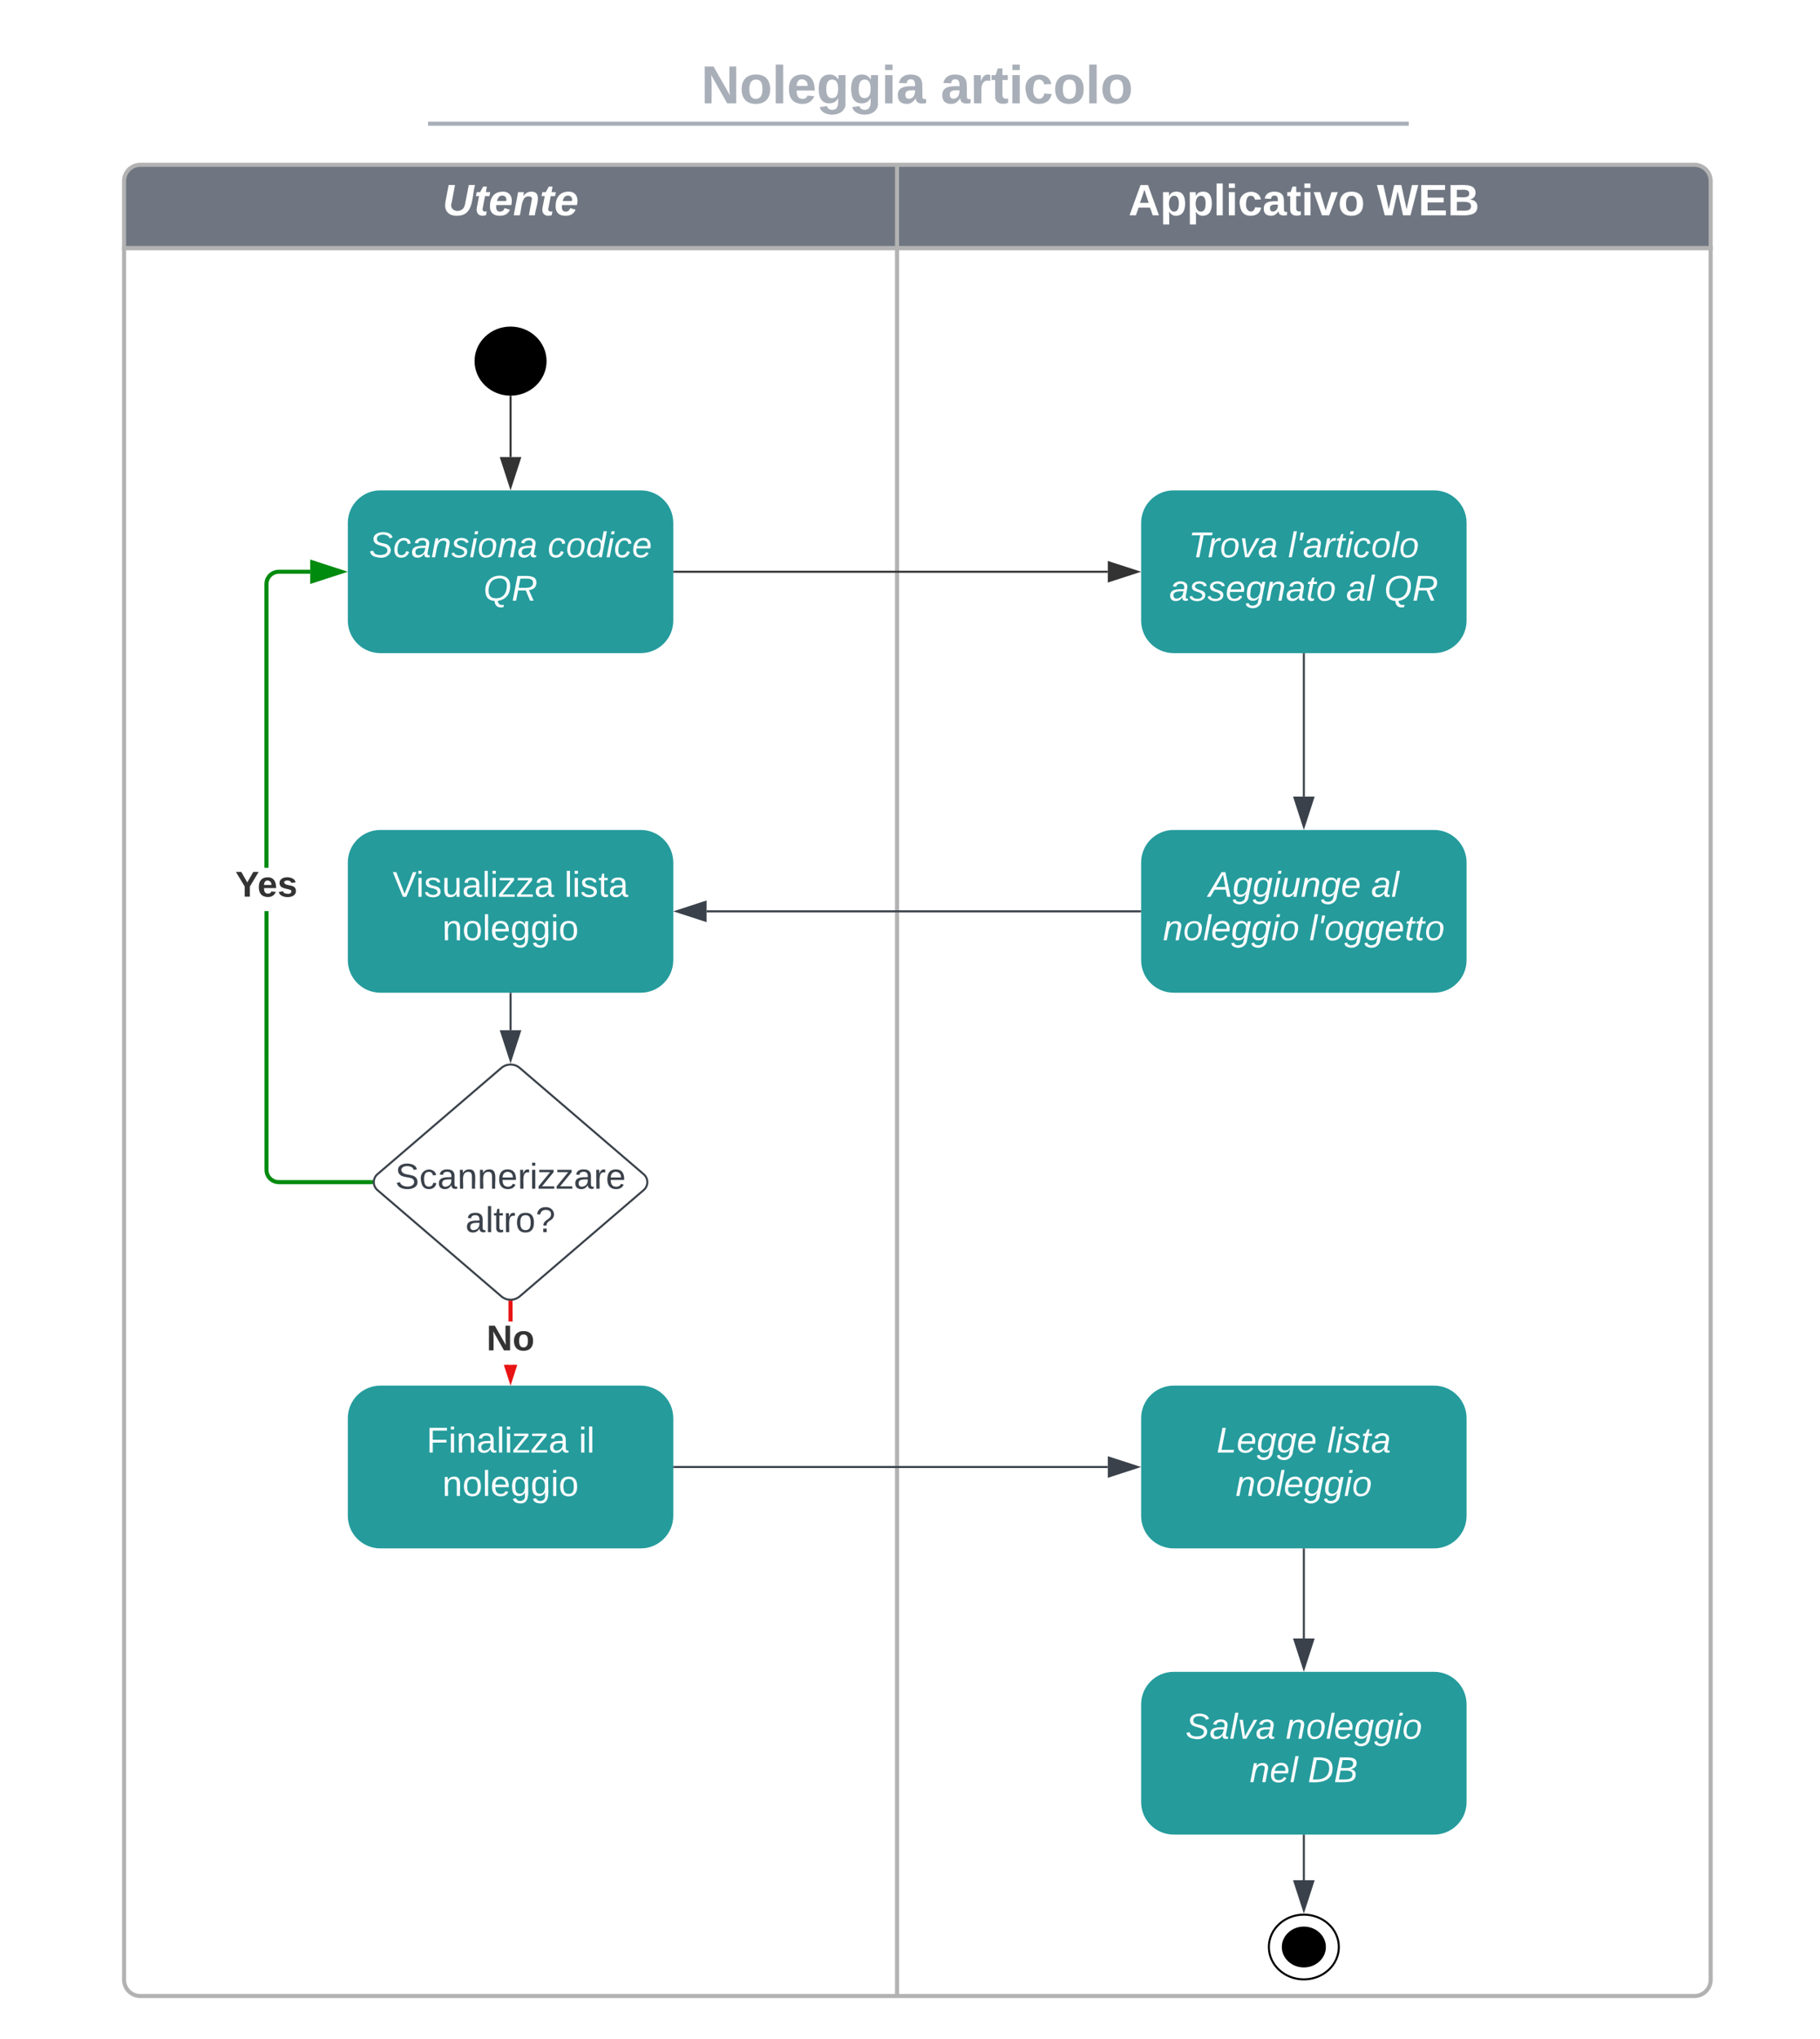<svg xmlns="http://www.w3.org/2000/svg" xmlns:xlink="http://www.w3.org/1999/xlink" xmlns:lucid="lucid" width="894.75" height="1002"><g transform="translate(1121 1101)" lucid:page-tab-id="0_0"><path d="M-1500-1500H0V0h-1500z" fill="#fff"/><path d="M-1060-979.07V-1012a8 8 0 0 1 8-8h372v40.93zM-680-1020h392a8 8 0 0 1 8 8v32.93h-400z" stroke="#b2b2b2" stroke-width="2" fill="#6f7681"/><path d="M-680-120h-372a8 8 0 0 1-8-8v-851.07h380zM-280-979.07V-128a8 8 0 0 1-8 8h-392v-859.07z" stroke="#b2b2b2" stroke-width="2" fill="none"/><use xlink:href="#a" transform="matrix(1,0,0,1,-1060,-1020) translate(156.506 24.822)"/><use xlink:href="#b" transform="matrix(1,0,0,1,-680,-1020) translate(113.774 24.822)"/><use xlink:href="#c" transform="matrix(1,0,0,1,-680,-1020) translate(235.925 24.822)"/><path d="M-852.8-923.52c0 9.1-7.7 16.48-17.2 16.48s-17.2-7.38-17.2-16.48c0-9.1 7.7-16.48 17.2-16.48s17.2 7.38 17.2 16.48z" stroke="#000"/><path d="M-789.5-820h213.12" stroke="#333" fill="none"/><path d="M-789.5-819.52h-.5v-.96h.5z" stroke="#333" stroke-width=".05" fill="#333"/><path d="M-561.62-820l-14.26 4.63v-9.26z" stroke="#333" fill="#333"/><path d="M-544-693.1c-8.84 0-16 7.15-16 16v48c0 8.82 7.16 16 16 16h128c8.84 0 16-7.18 16-16v-48c0-8.85-7.16-16-16-16z" stroke="#000" stroke-opacity="0" fill="#259b9c"/><use xlink:href="#d" transform="matrix(1,0,0,1,-552,-685.113) translate(25.136 24.889)"/><use xlink:href="#e" transform="matrix(1,0,0,1,-552,-685.113) translate(105.086 24.889)"/><use xlink:href="#f" transform="matrix(1,0,0,1,-552,-685.113) translate(2.741 46.222)"/><use xlink:href="#g" transform="matrix(1,0,0,1,-552,-685.113) translate(74.741 46.222)"/><path d="M-934-693.1c-8.84 0-16 7.15-16 16v48c0 8.82 7.16 16 16 16h128c8.84 0 16-7.18 16-16v-48c0-8.85-7.16-16-16-16z" stroke="#000" stroke-opacity="0" fill="#259b9c"/><use xlink:href="#h" transform="matrix(1,0,0,1,-942,-685.113) translate(14.025 24.889)"/><use xlink:href="#i" transform="matrix(1,0,0,1,-942,-685.113) translate(98.469 24.889)"/><use xlink:href="#j" transform="matrix(1,0,0,1,-942,-685.113) translate(38.469 46.222)"/><path d="M-870-906.04v29.66" stroke="#333" fill="none"/><path d="M-870-906.54l.48-.06v.58h-.96v-.58z" stroke="#333" stroke-width=".05" fill="#333"/><path d="M-870-861.62l-4.63-14.26h9.26z" stroke="#333" fill="#333"/><path d="M-1100-1072a8 8 0 0 1 8-8h836.75a8 8 0 0 1 8 8v25.15a8 8 0 0 1-8 8H-1092a8 8 0 0 1-8-8z" stroke="#000" stroke-opacity="0" stroke-width="2" fill="#fff" fill-opacity="0"/><use xlink:href="#k" transform="matrix(1,0,0,1,-1096,-1076) translate(319.719 25.783)"/><use xlink:href="#l" transform="matrix(1,0,0,1,-1096,-1076) translate(437.428 25.783)"/><path d="M-909.56-1040.2h480.15M-909.53-1040.2h-1.03M-429.44-1040.2h1.03" stroke="#a9afb8" stroke-width="2" fill="none"/><path d="M-480-779.5v70" stroke="#3a414a" fill="none"/><path d="M-479.52-779.5h-.96v-.5h.96z" stroke="#3a414a" stroke-width=".05" fill="#3a414a"/><path d="M-480-694.73l-4.63-14.27h9.26z" stroke="#3a414a" fill="#3a414a"/><path d="M-560.5-653.1h-213.12" stroke="#3a414a" fill="none"/><path d="M-560-652.64h-.5v-.95h.5z" stroke="#3a414a" stroke-width=".05" fill="#3a414a"/><path d="M-788.38-653.1l14.26-4.65v9.27z" stroke="#3a414a" fill="#3a414a"/><path d="M-934-420c-8.84 0-16 7.16-16 16v48c0 8.84 7.16 16 16 16h128c8.84 0 16-7.16 16-16v-48c0-8.84-7.16-16-16-16z" stroke="#000" stroke-opacity="0" fill="#259b9c"/><use xlink:href="#m" transform="matrix(1,0,0,1,-942,-412) translate(30.667 24.889)"/><use xlink:href="#n" transform="matrix(1,0,0,1,-942,-412) translate(105.531 24.889)"/><use xlink:href="#j" transform="matrix(1,0,0,1,-942,-412) translate(38.469 46.222)"/><path d="M-544-420c-8.84 0-16 7.16-16 16v48c0 8.84 7.16 16 16 16h128c8.84 0 16-7.16 16-16v-48c0-8.84-7.16-16-16-16z" stroke="#000" stroke-opacity="0" fill="#259b9c"/><use xlink:href="#o" transform="matrix(1,0,0,1,-552,-412) translate(29.086 24.889)"/><use xlink:href="#p" transform="matrix(1,0,0,1,-552,-412) translate(83.407 24.889)"/><use xlink:href="#q" transform="matrix(1,0,0,1,-552,-412) translate(38.469 46.222)"/><path d="M-789.5-380h213.12" stroke="#3a414a" fill="none"/><path d="M-789.5-379.52h-.5v-.96h.5z" stroke="#3a414a" stroke-width=".05" fill="#3a414a"/><path d="M-561.62-380l-14.26 4.63v-9.26z" stroke="#3a414a" fill="#3a414a"/><path d="M-544-279.34c-8.84 0-16 7.16-16 16v48c0 8.84 7.16 16 16 16h128c8.84 0 16-7.16 16-16v-48c0-8.84-7.16-16-16-16z" stroke="#000" stroke-opacity="0" fill="#259b9c"/><use xlink:href="#r" transform="matrix(1,0,0,1,-552,-271.338) translate(13.802 24.889)"/><use xlink:href="#s" transform="matrix(1,0,0,1,-552,-271.338) translate(63.136 24.889)"/><use xlink:href="#t" transform="matrix(1,0,0,1,-552,-271.338) translate(45.383 46.222)"/><use xlink:href="#u" transform="matrix(1,0,0,1,-552,-271.338) translate(73.975 46.222)"/><path d="M-480-339.5v43.78" stroke="#3a414a" fill="none"/><path d="M-479.52-339.5h-.96v-.5h.96z" stroke="#3a414a" stroke-width=".05" fill="#3a414a"/><path d="M-480-280.96l-4.63-14.26h9.26z" stroke="#3a414a" fill="#3a414a"/><path d="M-462.8-144.1c0 8.8-7.7 15.92-17.2 15.92s-17.2-7.13-17.2-15.9c0-8.8 7.7-15.92 17.2-15.92s17.2 7.12 17.2 15.9z" stroke="#000" fill-opacity="0"/><path d="M-469.67-144.1c0 5.28-4.63 9.55-10.33 9.55s-10.33-4.27-10.33-9.54c0-5.26 4.63-9.54 10.33-9.54s10.33 4.28 10.33 9.55z" stroke="#000"/><path d="M-480-198.84v21.95" stroke="#3a414a" fill="none"/><path d="M-479.52-198.83h-.96v-.5h.96z" stroke="#3a414a" stroke-width=".05" fill="#3a414a"/><path d="M-480-162.12l-4.63-14.27h9.26z" stroke="#3a414a" fill="#3a414a"/><path d="M-544-860c-8.84 0-16 7.16-16 16v48c0 8.84 7.16 16 16 16h128c8.84 0 16-7.16 16-16v-48c0-8.84-7.16-16-16-16z" stroke="#000" stroke-opacity="0" fill="#259b9c"/><use xlink:href="#v" transform="matrix(1,0,0,1,-552,-852) translate(15.333 24.889)"/><use xlink:href="#w" transform="matrix(1,0,0,1,-552,-852) translate(64.272 24.889)"/><use xlink:href="#x" transform="matrix(1,0,0,1,-552,-852) translate(5.877 46.222)"/><use xlink:href="#y" transform="matrix(1,0,0,1,-552,-852) translate(92.79 46.222)"/><use xlink:href="#z" transform="matrix(1,0,0,1,-552,-852) translate(111.506 46.222)"/><path d="M-934-860c-8.84 0-16 7.16-16 16v48c0 8.84 7.16 16 16 16h128c8.84 0 16-7.16 16-16v-48c0-8.84-7.16-16-16-16z" stroke="#000" stroke-opacity="0" fill="#259b9c"/><use xlink:href="#A" transform="matrix(1,0,0,1,-942,-852) translate(2.42 24.889)"/><use xlink:href="#B" transform="matrix(1,0,0,1,-942,-852) translate(90.272 24.889)"/><use xlink:href="#z" transform="matrix(1,0,0,1,-942,-852) translate(58.691 46.222)"/><path d="M-874.56-576.1a7 7 0 0 1 9.12 0l60.88 52.2a5.14 5.14 0 0 1 0 7.8l-60.88 52.2a7 7 0 0 1-9.12 0l-60.88-52.2a5.14 5.14 0 0 1 0-7.8z" stroke="#3a414a" fill="#fff"/><g><use xlink:href="#C" transform="matrix(1,0,0,1,-935,-575) translate(8.289 58.232)"/><use xlink:href="#D" transform="matrix(1,0,0,1,-935,-575) translate(42.832 79.566)"/></g><path d="M-870-612.6v17.93" stroke="#3a414a" fill="none"/><path d="M-869.52-612.6h-.96v-.5h.96z" stroke="#3a414a" stroke-width=".05" fill="#3a414a"/><path d="M-870-579.9l-4.63-14.27h9.26z" stroke="#3a414a" fill="#3a414a"/><path d="M-989.02-526.04l.06.83.18.75.3.73.42.67.5.6.6.5.68.43.73.3.76.18.84.06h45.22v1.96h-45.3l-1.05-.1-1.06-.24-1-.42-.94-.58-.83-.7-.72-.84-.57-.93-.42-1-.25-1.08-.08-1.06V-653.2h1.96zm20.52-293h-15.46l-.83.08-.75.18-.73.3-.67.42-.6.5-.5.6-.43.68-.3.73-.18.76-.06.84v139.42H-991v-139.5l.1-1.05.24-1.06.42-1 .58-.94.7-.83.84-.72.93-.57 1-.42 1.08-.25 1.06-.08h15.54z" stroke="#008a0e" stroke-width=".05" fill="#008a0e"/><path d="M-937.66-520.97l-.08.97.08.97h-1.1v-1.95h1.1z" fill="#008a0e"/><path stroke="#008a0e" stroke-width=".05" fill="#008a0e"/><path d="M-953.24-820l-14.26 4.63v-9.26z" fill="#008a0e"/><path d="M-950.08-820l-18.4 5.98v-11.96zm-16.45 3.3l10.14-3.3-10.13-3.3z" stroke="#008a0e" stroke-width=".05" fill="#008a0e"/><g><use xlink:href="#E" transform="matrix(1,0,0,1,-1005.309,-674.538) translate(0 14.222)"/></g><path d="M-869.02-451.53H-871v-9.2h1.96z" stroke="#e81313" stroke-width=".05" fill="#e81313"/><path d="M-870-461.72l.98-.07v1.1H-871v-1.1z" fill="#e81313"/><path stroke="#e81313" stroke-width=".05" fill="#e81313"/><path d="M-870-423.24l-2.26-6.95h4.52z" fill="#e81313"/><path d="M-870-420.08l-3.28-10.1h2.04l1.24 3.8 1.24-3.8h2.04z" stroke="#e81313" stroke-width=".05" fill="#e81313"/><g><use xlink:href="#F" transform="matrix(1,0,0,1,-881.802,-451.526) translate(0 14.222)"/></g><defs><path fill="#fff" d="M76-105c-23 59 45 89 88 55 12-10 18-24 22-45l30-153h51C238-143 259 4 118 4 48 4 11-39 25-112l26-136h52" id="G"/><path fill="#fff" d="M72-63c-8 23 5 39 32 30L98-1C54 14 12-6 23-64l18-93H15l7-33h28l24-45h31l-8 45h35l-6 33H90" id="H"/><path fill="#fff" d="M114-194c63-2 87 48 72 110H63c-3 28 1 55 31 54 21-1 32-13 37-29l44 13C160-14 137 4 91 4 41 4 11-22 11-73c0-71 33-119 103-121zm30 77c14-47-50-61-67-22-3 6-6 13-8 22h75" id="I"/><path fill="#fff" d="M151-194c95 0 34 128 28 194h-49l25-134c0-29-45-25-59-9C67-111 69-48 56 0H6l36-190h47l-4 32c15-20 33-36 66-36" id="J"/><g id="a"><use transform="matrix(0.06,0,0,0.06,0,0)" xlink:href="#G"/><use transform="matrix(0.06,0,0,0.06,15.547,0)" xlink:href="#H"/><use transform="matrix(0.06,0,0,0.06,22.69,0)" xlink:href="#I"/><use transform="matrix(0.06,0,0,0.06,34.695,0)" xlink:href="#J"/><use transform="matrix(0.06,0,0,0.06,47.84,0)" xlink:href="#H"/><use transform="matrix(0.06,0,0,0.06,54.983,0)" xlink:href="#I"/></g><path fill="#fff" d="M199 0l-22-63H83L61 0H9l90-248h61L250 0h-51zm-33-102l-36-108c-10 38-24 72-36 108h72" id="K"/><path fill="#fff" d="M135-194c53 0 70 44 70 98 0 56-19 98-73 100-31 1-45-17-59-34 3 33 2 69 2 105H25l-1-265h48c2 10 0 23 3 31 11-24 29-35 60-35zM114-30c33 0 39-31 40-66 0-38-9-64-40-64-56 0-55 130 0 130" id="L"/><path fill="#fff" d="M25 0v-261h50V0H25" id="M"/><path fill="#fff" d="M25-224v-37h50v37H25zM25 0v-190h50V0H25" id="N"/><path fill="#fff" d="M190-63c-7 42-38 67-86 67-59 0-84-38-90-98-12-110 154-137 174-36l-49 2c-2-19-15-32-35-32-30 0-35 28-38 64-6 74 65 87 74 30" id="O"/><path fill="#fff" d="M133-34C117-15 103 5 69 4 32 3 11-16 11-54c-1-60 55-63 116-61 1-26-3-47-28-47-18 1-26 9-28 27l-52-2c7-38 36-58 82-57s74 22 75 68l1 82c-1 14 12 18 25 15v27c-30 8-71 5-69-32zm-48 3c29 0 43-24 42-57-32 0-66-3-65 30 0 17 8 27 23 27" id="P"/><path fill="#fff" d="M115-3C79 11 28 4 28-45v-112H4v-33h27l15-45h31v45h36v33H77v99c-1 23 16 31 38 25v30" id="Q"/><path fill="#fff" d="M128 0H69L1-190h53L99-40l48-150h52" id="R"/><path fill="#fff" d="M110-194c64 0 96 36 96 99 0 64-35 99-97 99-61 0-95-36-95-99 0-62 34-99 96-99zm-1 164c35 0 45-28 45-65 0-40-10-65-43-65-34 0-45 26-45 65 0 36 10 65 43 65" id="S"/><g id="b"><use transform="matrix(0.06,0,0,0.06,0,0)" xlink:href="#K"/><use transform="matrix(0.06,0,0,0.06,15.547,0)" xlink:href="#L"/><use transform="matrix(0.06,0,0,0.06,28.692,0)" xlink:href="#L"/><use transform="matrix(0.06,0,0,0.06,41.838,0)" xlink:href="#M"/><use transform="matrix(0.06,0,0,0.06,47.84,0)" xlink:href="#N"/><use transform="matrix(0.06,0,0,0.06,53.843,0)" xlink:href="#O"/><use transform="matrix(0.06,0,0,0.06,65.848,0)" xlink:href="#P"/><use transform="matrix(0.06,0,0,0.06,77.853,0)" xlink:href="#Q"/><use transform="matrix(0.06,0,0,0.06,84.996,0)" xlink:href="#N"/><use transform="matrix(0.06,0,0,0.06,90.998,0)" xlink:href="#R"/><use transform="matrix(0.06,0,0,0.06,103.003,0)" xlink:href="#S"/></g><path fill="#fff" d="M275 0h-61l-44-196L126 0H64L0-248h53L97-49l45-199h58l43 199 44-199h52" id="T"/><path fill="#fff" d="M24 0v-248h195v40H76v63h132v40H76v65h150V0H24" id="U"/><path fill="#fff" d="M182-130c37 4 62 22 62 59C244 23 116-4 24 0v-248c84 5 203-23 205 63 0 31-19 50-47 55zM76-148c40-3 101 13 101-30 0-44-60-28-101-31v61zm0 110c48-3 116 14 116-37 0-48-69-32-116-35v72" id="V"/><g id="c"><use transform="matrix(0.06,0,0,0.06,0,0)" xlink:href="#T"/><use transform="matrix(0.06,0,0,0.06,20.349,0)" xlink:href="#U"/><use transform="matrix(0.06,0,0,0.06,34.755,0)" xlink:href="#V"/></g><path fill="#fff" d="M187 0l-14-72H61L19 0h-37l149-248h38L221 0h-34zm-19-99l-22-123L76-99h92" id="W"/><path fill="#fff" d="M103-194c29 0 47 14 56 36 2-11 5-23 8-32h30L160-5C157 61 82 97 21 62 9 55 4 45 1 30l28-7c7 42 83 31 92-3 4-16 9-38 13-55-13 20-29 36-62 36-40 0-60-25-60-64 0-71 23-131 91-131zm4 24c-53 0-58 54-61 104-2 27 10 44 36 44 49 0 65-50 67-102 1-29-15-46-42-46" id="X"/><path fill="#fff" d="M50-231l6-30h32l-6 30H50zM6 0l37-190h31L37 0H6" id="Y"/><path fill="#fff" d="M67 3c-93-2-31-127-26-193h32L48-50c-3 39 53 32 70 12 30-34 30-101 43-152h32L157 0h-30c1-10 6-24 4-33-14 20-29 37-64 36" id="Z"/><path fill="#fff" d="M67-158c22-48 132-52 116 29L158 0h-32l25-140c3-38-53-32-70-12C52-117 51-52 38 0H6l36-190h30" id="aa"/><path fill="#fff" d="M111-194c62-3 86 47 72 106H45c-7 38 6 69 45 68 27-1 43-14 53-32l24 11C152-15 129 4 87 4 38 3 12-23 12-71c0-70 32-119 99-123zm44 81c14-66-71-72-95-28-4 8-8 17-11 28h106" id="ab"/><g id="d"><use transform="matrix(0.049,0,0,0.049,0,0)" xlink:href="#W"/><use transform="matrix(0.049,0,0,0.049,11.852,0)" xlink:href="#X"/><use transform="matrix(0.049,0,0,0.049,21.728,0)" xlink:href="#X"/><use transform="matrix(0.049,0,0,0.049,31.605,0)" xlink:href="#Y"/><use transform="matrix(0.049,0,0,0.049,35.506,0)" xlink:href="#Z"/><use transform="matrix(0.049,0,0,0.049,45.383,0)" xlink:href="#aa"/><use transform="matrix(0.049,0,0,0.049,55.259,0)" xlink:href="#X"/><use transform="matrix(0.049,0,0,0.049,65.136,0)" xlink:href="#ab"/></g><path fill="#fff" d="M165-48c-4 18 1 34 23 27l-3 20c-29 8-62 0-52-35h-2C116-14 99 4 63 4 30 4 8-16 8-49c0-68 71-67 138-67 10-26 0-56-31-54-26 1-42 9-47 31l-32-5c8-67 160-71 144 15-5 28-9 54-15 81zM42-50c3 52 80 24 89-6 7-12 7-24 11-38-47 1-103-4-100 44" id="ac"/><path fill="#fff" d="M6 0l50-261h32L37 0H6" id="ad"/><g id="e"><use transform="matrix(0.049,0,0,0.049,0,0)" xlink:href="#ac"/><use transform="matrix(0.049,0,0,0.049,9.877,0)" xlink:href="#ad"/></g><path fill="#fff" d="M30-147c31-64 166-65 159 27C183-49 158 1 86 4 9 8 1-88 30-147zM88-20c53 0 68-48 68-100 0-31-11-51-44-50-52 1-68 46-68 97 0 32 13 53 44 53" id="ae"/><g id="f"><use transform="matrix(0.049,0,0,0.049,0,0)" xlink:href="#aa"/><use transform="matrix(0.049,0,0,0.049,9.877,0)" xlink:href="#ae"/><use transform="matrix(0.049,0,0,0.049,19.753,0)" xlink:href="#ad"/><use transform="matrix(0.049,0,0,0.049,23.654,0)" xlink:href="#ab"/><use transform="matrix(0.049,0,0,0.049,33.531,0)" xlink:href="#X"/><use transform="matrix(0.049,0,0,0.049,43.407,0)" xlink:href="#X"/><use transform="matrix(0.049,0,0,0.049,53.284,0)" xlink:href="#Y"/><use transform="matrix(0.049,0,0,0.049,57.185,0)" xlink:href="#ae"/></g><path fill="#fff" d="M60-170H36l11-78h32" id="af"/><path fill="#fff" d="M51-54c-9 22 5 41 31 30L79-1C43 14 10-4 19-52l22-115H19l5-23h22l19-43h21l-9 43h35l-4 23H73" id="ag"/><g id="g"><use transform="matrix(0.049,0,0,0.049,0,0)" xlink:href="#ad"/><use transform="matrix(0.049,0,0,0.049,3.901,0)" xlink:href="#af"/><use transform="matrix(0.049,0,0,0.049,7.259,0)" xlink:href="#ae"/><use transform="matrix(0.049,0,0,0.049,17.136,0)" xlink:href="#X"/><use transform="matrix(0.049,0,0,0.049,27.012,0)" xlink:href="#X"/><use transform="matrix(0.049,0,0,0.049,36.889,0)" xlink:href="#ab"/><use transform="matrix(0.049,0,0,0.049,46.765,0)" xlink:href="#ag"/><use transform="matrix(0.049,0,0,0.049,51.704,0)" xlink:href="#ag"/><use transform="matrix(0.049,0,0,0.049,56.642,0)" xlink:href="#ae"/></g><path fill="#fff" d="M137 0h-34L2-248h35l83 218 83-218h36" id="ah"/><path fill="#fff" d="M24-231v-30h32v30H24zM24 0v-190h32V0H24" id="ai"/><path fill="#fff" d="M135-143c-3-34-86-38-87 0 15 53 115 12 119 90S17 21 10-45l28-5c4 36 97 45 98 0-10-56-113-15-118-90-4-57 82-63 122-42 12 7 21 19 24 35" id="aj"/><path fill="#fff" d="M84 4C-5 8 30-112 23-190h32v120c0 31 7 50 39 49 72-2 45-101 50-169h31l1 190h-30c-1-10 1-25-2-33-11 22-28 36-60 37" id="ak"/><path fill="#fff" d="M141-36C126-15 110 5 73 4 37 3 15-17 15-53c-1-64 63-63 125-63 3-35-9-54-41-54-24 1-41 7-42 31l-33-3c5-37 33-52 76-52 45 0 72 20 72 64v82c-1 20 7 32 28 27v20c-31 9-61-2-59-35zM48-53c0 20 12 33 32 33 41-3 63-29 60-74-43 2-92-5-92 41" id="al"/><path fill="#fff" d="M24 0v-261h32V0H24" id="am"/><path fill="#fff" d="M9 0v-24l116-142H16v-24h144v24L44-24h123V0H9" id="an"/><g id="h"><use transform="matrix(0.049,0,0,0.049,0,0)" xlink:href="#ah"/><use transform="matrix(0.049,0,0,0.049,11.506,0)" xlink:href="#ai"/><use transform="matrix(0.049,0,0,0.049,15.407,0)" xlink:href="#aj"/><use transform="matrix(0.049,0,0,0.049,24.296,0)" xlink:href="#ak"/><use transform="matrix(0.049,0,0,0.049,34.173,0)" xlink:href="#al"/><use transform="matrix(0.049,0,0,0.049,44.049,0)" xlink:href="#am"/><use transform="matrix(0.049,0,0,0.049,47.951,0)" xlink:href="#ai"/><use transform="matrix(0.049,0,0,0.049,51.852,0)" xlink:href="#an"/><use transform="matrix(0.049,0,0,0.049,60.741,0)" xlink:href="#an"/><use transform="matrix(0.049,0,0,0.049,69.63,0)" xlink:href="#al"/></g><path fill="#fff" d="M59-47c-2 24 18 29 38 22v24C64 9 27 4 27-40v-127H5v-23h24l9-43h21v43h35v23H59v120" id="ao"/><g id="i"><use transform="matrix(0.049,0,0,0.049,0,0)" xlink:href="#am"/><use transform="matrix(0.049,0,0,0.049,3.901,0)" xlink:href="#ai"/><use transform="matrix(0.049,0,0,0.049,7.802,0)" xlink:href="#aj"/><use transform="matrix(0.049,0,0,0.049,16.691,0)" xlink:href="#ao"/><use transform="matrix(0.049,0,0,0.049,21.63,0)" xlink:href="#al"/></g><path fill="#fff" d="M117-194c89-4 53 116 60 194h-32v-121c0-31-8-49-39-48C34-167 62-67 57 0H25l-1-190h30c1 10-1 24 2 32 11-22 29-35 61-36" id="ap"/><path fill="#fff" d="M100-194c62-1 85 37 85 99 1 63-27 99-86 99S16-35 15-95c0-66 28-99 85-99zM99-20c44 1 53-31 53-75 0-43-8-75-51-75s-53 32-53 75 10 74 51 75" id="aq"/><path fill="#fff" d="M100-194c63 0 86 42 84 106H49c0 40 14 67 53 68 26 1 43-12 49-29l28 8c-11 28-37 45-77 45C44 4 14-33 15-96c1-61 26-98 85-98zm52 81c6-60-76-77-97-28-3 7-6 17-6 28h103" id="ar"/><path fill="#fff" d="M177-190C167-65 218 103 67 71c-23-6-38-20-44-43l32-5c15 47 100 32 89-28v-30C133-14 115 1 83 1 29 1 15-40 15-95c0-56 16-97 71-98 29-1 48 16 59 35 1-10 0-23 2-32h30zM94-22c36 0 50-32 50-73 0-42-14-75-50-75-39 0-46 34-46 75s6 73 46 73" id="as"/><g id="j"><use transform="matrix(0.049,0,0,0.049,0,0)" xlink:href="#ap"/><use transform="matrix(0.049,0,0,0.049,9.877,0)" xlink:href="#aq"/><use transform="matrix(0.049,0,0,0.049,19.753,0)" xlink:href="#am"/><use transform="matrix(0.049,0,0,0.049,23.654,0)" xlink:href="#ar"/><use transform="matrix(0.049,0,0,0.049,33.531,0)" xlink:href="#as"/><use transform="matrix(0.049,0,0,0.049,43.407,0)" xlink:href="#as"/><use transform="matrix(0.049,0,0,0.049,53.284,0)" xlink:href="#ai"/><use transform="matrix(0.049,0,0,0.049,57.185,0)" xlink:href="#aq"/></g><path fill="#a9afb8" d="M175 0L67-191c6 58 2 128 3 191H24v-248h59L193-55c-6-58-2-129-3-193h46V0h-61" id="at"/><path fill="#a9afb8" d="M110-194c64 0 96 36 96 99 0 64-35 99-97 99-61 0-95-36-95-99 0-62 34-99 96-99zm-1 164c35 0 45-28 45-65 0-40-10-65-43-65-34 0-45 26-45 65 0 36 10 65 43 65" id="au"/><path fill="#a9afb8" d="M25 0v-261h50V0H25" id="av"/><path fill="#a9afb8" d="M185-48c-13 30-37 53-82 52C43 2 14-33 14-96s30-98 90-98c62 0 83 45 84 108H66c0 31 8 55 39 56 18 0 30-7 34-22zm-45-69c5-46-57-63-70-21-2 6-4 13-4 21h74" id="aw"/><path fill="#a9afb8" d="M195-6C206 82 75 100 31 46c-4-6-6-13-8-21l49-6c3 16 16 24 34 25 40 0 42-37 40-79-11 22-30 35-61 35-53 0-70-43-70-97 0-56 18-96 73-97 30 0 46 14 59 34l2-30h47zm-90-29c32 0 41-27 41-63 0-35-9-62-40-62-32 0-39 29-40 63 0 36 9 62 39 62" id="ax"/><path fill="#a9afb8" d="M25-224v-37h50v37H25zM25 0v-190h50V0H25" id="ay"/><path fill="#a9afb8" d="M133-34C117-15 103 5 69 4 32 3 11-16 11-54c-1-60 55-63 116-61 1-26-3-47-28-47-18 1-26 9-28 27l-52-2c7-38 36-58 82-57s74 22 75 68l1 82c-1 14 12 18 25 15v27c-30 8-71 5-69-32zm-48 3c29 0 43-24 42-57-32 0-66-3-65 30 0 17 8 27 23 27" id="az"/><g id="k"><use transform="matrix(0.073,0,0,0.073,0,0)" xlink:href="#at"/><use transform="matrix(0.073,0,0,0.073,18.865,0)" xlink:href="#au"/><use transform="matrix(0.073,0,0,0.073,34.817,0)" xlink:href="#av"/><use transform="matrix(0.073,0,0,0.073,42.101,0)" xlink:href="#aw"/><use transform="matrix(0.073,0,0,0.073,56.669,0)" xlink:href="#ax"/><use transform="matrix(0.073,0,0,0.073,72.621,0)" xlink:href="#ax"/><use transform="matrix(0.073,0,0,0.073,88.573,0)" xlink:href="#ay"/><use transform="matrix(0.073,0,0,0.073,95.857,0)" xlink:href="#az"/></g><path fill="#a9afb8" d="M135-150c-39-12-60 13-60 57V0H25l-1-190h47c2 13-1 29 3 40 6-28 27-53 61-41v41" id="aA"/><path fill="#a9afb8" d="M115-3C79 11 28 4 28-45v-112H4v-33h27l15-45h31v45h36v33H77v99c-1 23 16 31 38 25v30" id="aB"/><path fill="#a9afb8" d="M190-63c-7 42-38 67-86 67-59 0-84-38-90-98-12-110 154-137 174-36l-49 2c-2-19-15-32-35-32-30 0-35 28-38 64-6 74 65 87 74 30" id="aC"/><g id="l"><use transform="matrix(0.073,0,0,0.073,0,0)" xlink:href="#az"/><use transform="matrix(0.073,0,0,0.073,14.568,0)" xlink:href="#aA"/><use transform="matrix(0.073,0,0,0.073,24.765,0)" xlink:href="#aB"/><use transform="matrix(0.073,0,0,0.073,33.433,0)" xlink:href="#ay"/><use transform="matrix(0.073,0,0,0.073,40.717,0)" xlink:href="#aC"/><use transform="matrix(0.073,0,0,0.073,55.285,0)" xlink:href="#au"/><use transform="matrix(0.073,0,0,0.073,71.237,0)" xlink:href="#av"/><use transform="matrix(0.073,0,0,0.073,78.521,0)" xlink:href="#au"/></g><path fill="#fff" d="M63-220v92h138v28H63V0H30v-248h175v28H63" id="aD"/><g id="m"><use transform="matrix(0.049,0,0,0.049,0,0)" xlink:href="#aD"/><use transform="matrix(0.049,0,0,0.049,10.815,0)" xlink:href="#ai"/><use transform="matrix(0.049,0,0,0.049,14.716,0)" xlink:href="#ap"/><use transform="matrix(0.049,0,0,0.049,24.593,0)" xlink:href="#al"/><use transform="matrix(0.049,0,0,0.049,34.469,0)" xlink:href="#am"/><use transform="matrix(0.049,0,0,0.049,38.37,0)" xlink:href="#ai"/><use transform="matrix(0.049,0,0,0.049,42.272,0)" xlink:href="#an"/><use transform="matrix(0.049,0,0,0.049,51.16,0)" xlink:href="#an"/><use transform="matrix(0.049,0,0,0.049,60.049,0)" xlink:href="#al"/></g><g id="n"><use transform="matrix(0.049,0,0,0.049,0,0)" xlink:href="#ai"/><use transform="matrix(0.049,0,0,0.049,3.901,0)" xlink:href="#am"/></g><path fill="#fff" d="M11 0l48-248h34L50-27h125l-5 27H11" id="aE"/><g id="o"><use transform="matrix(0.049,0,0,0.049,0,0)" xlink:href="#aE"/><use transform="matrix(0.049,0,0,0.049,9.877,0)" xlink:href="#ab"/><use transform="matrix(0.049,0,0,0.049,19.753,0)" xlink:href="#X"/><use transform="matrix(0.049,0,0,0.049,29.63,0)" xlink:href="#X"/><use transform="matrix(0.049,0,0,0.049,39.506,0)" xlink:href="#ab"/></g><path fill="#fff" d="M55-144c13 50 104 24 104 88C159 21 15 23 1-39l26-10c6 40 102 42 102-4-13-50-104-23-104-87 0-71 143-71 148-8l-29 4c-5-35-85-37-89 0" id="aF"/><g id="p"><use transform="matrix(0.049,0,0,0.049,0,0)" xlink:href="#ad"/><use transform="matrix(0.049,0,0,0.049,3.901,0)" xlink:href="#Y"/><use transform="matrix(0.049,0,0,0.049,7.802,0)" xlink:href="#aF"/><use transform="matrix(0.049,0,0,0.049,16.691,0)" xlink:href="#ag"/><use transform="matrix(0.049,0,0,0.049,21.63,0)" xlink:href="#ac"/></g><g id="q"><use transform="matrix(0.049,0,0,0.049,0,0)" xlink:href="#aa"/><use transform="matrix(0.049,0,0,0.049,9.877,0)" xlink:href="#ae"/><use transform="matrix(0.049,0,0,0.049,19.753,0)" xlink:href="#ad"/><use transform="matrix(0.049,0,0,0.049,23.654,0)" xlink:href="#ab"/><use transform="matrix(0.049,0,0,0.049,33.531,0)" xlink:href="#X"/><use transform="matrix(0.049,0,0,0.049,43.407,0)" xlink:href="#X"/><use transform="matrix(0.049,0,0,0.049,53.284,0)" xlink:href="#Y"/><use transform="matrix(0.049,0,0,0.049,57.185,0)" xlink:href="#ae"/></g><path fill="#fff" d="M194-120c59 52 2 134-86 124-53-6-90-18-98-63l31-7c8 30 29 43 70 43 46 0 84-17 71-62-32-43-135-20-137-98-3-89 178-90 191-16l-30 9c-8-48-127-53-127 5 0 53 81 35 115 65" id="aG"/><path fill="#fff" d="M89 0H52L20-190h33L74-25l89-165h34" id="aH"/><g id="r"><use transform="matrix(0.049,0,0,0.049,0,0)" xlink:href="#aG"/><use transform="matrix(0.049,0,0,0.049,11.852,0)" xlink:href="#ac"/><use transform="matrix(0.049,0,0,0.049,21.728,0)" xlink:href="#ad"/><use transform="matrix(0.049,0,0,0.049,25.63,0)" xlink:href="#aH"/><use transform="matrix(0.049,0,0,0.049,34.519,0)" xlink:href="#ac"/></g><g id="s"><use transform="matrix(0.049,0,0,0.049,0,0)" xlink:href="#aa"/><use transform="matrix(0.049,0,0,0.049,9.877,0)" xlink:href="#ae"/><use transform="matrix(0.049,0,0,0.049,19.753,0)" xlink:href="#ad"/><use transform="matrix(0.049,0,0,0.049,23.654,0)" xlink:href="#ab"/><use transform="matrix(0.049,0,0,0.049,33.531,0)" xlink:href="#X"/><use transform="matrix(0.049,0,0,0.049,43.407,0)" xlink:href="#X"/><use transform="matrix(0.049,0,0,0.049,53.284,0)" xlink:href="#Y"/><use transform="matrix(0.049,0,0,0.049,57.185,0)" xlink:href="#ae"/></g><g id="t"><use transform="matrix(0.049,0,0,0.049,0,0)" xlink:href="#aa"/><use transform="matrix(0.049,0,0,0.049,9.877,0)" xlink:href="#ab"/><use transform="matrix(0.049,0,0,0.049,19.753,0)" xlink:href="#ad"/></g><path fill="#fff" d="M248-139C247-14 144 9 11 0l48-248c105-6 190 8 189 109zm-34 0c1-70-52-87-126-82L50-27c98 7 163-21 164-112" id="aI"/><path fill="#fff" d="M219-77C219 17 104-2 11 0l48-248c73 2 169-15 169 57 0 38-24 54-60 60 29 5 51 21 51 54zm-26-111c0-44-62-31-105-33l-16 79c55 0 121 9 121-46zm-7 110c-1-49-69-36-119-38L50-27c61-1 137 12 136-51" id="aJ"/><g id="u"><use transform="matrix(0.049,0,0,0.049,0,0)" xlink:href="#aI"/><use transform="matrix(0.049,0,0,0.049,12.79,0)" xlink:href="#aJ"/></g><path fill="#fff" d="M151-220L108 0H75l42-220H32l6-28h203l-5 28h-85" id="aK"/><path fill="#fff" d="M66-151c12-25 30-51 66-40l-6 26C45-176 58-65 38 0H6l36-190h30" id="aL"/><g id="v"><use transform="matrix(0.049,0,0,0.049,0,0)" xlink:href="#aK"/><use transform="matrix(0.049,0,0,0.049,9.481,0)" xlink:href="#aL"/><use transform="matrix(0.049,0,0,0.049,15.358,0)" xlink:href="#ae"/><use transform="matrix(0.049,0,0,0.049,25.235,0)" xlink:href="#aH"/><use transform="matrix(0.049,0,0,0.049,34.123,0)" xlink:href="#ac"/></g><path fill="#fff" d="M44-68c0 29 11 47 38 47 30 0 42-19 51-41l28 9C148-21 126 4 82 4 31 4 10-29 12-85c3-77 74-140 146-93 12 8 15 23 18 40l-31 5c-1-22-13-36-36-36-52 0-65 49-65 101" id="aM"/><g id="w"><use transform="matrix(0.049,0,0,0.049,0,0)" xlink:href="#ad"/><use transform="matrix(0.049,0,0,0.049,3.901,0)" xlink:href="#af"/><use transform="matrix(0.049,0,0,0.049,7.259,0)" xlink:href="#ac"/><use transform="matrix(0.049,0,0,0.049,17.136,0)" xlink:href="#aL"/><use transform="matrix(0.049,0,0,0.049,23.012,0)" xlink:href="#ag"/><use transform="matrix(0.049,0,0,0.049,27.951,0)" xlink:href="#Y"/><use transform="matrix(0.049,0,0,0.049,31.852,0)" xlink:href="#aM"/><use transform="matrix(0.049,0,0,0.049,40.741,0)" xlink:href="#ae"/><use transform="matrix(0.049,0,0,0.049,50.617,0)" xlink:href="#ad"/><use transform="matrix(0.049,0,0,0.049,54.519,0)" xlink:href="#ae"/></g><g id="x"><use transform="matrix(0.049,0,0,0.049,0,0)" xlink:href="#ac"/><use transform="matrix(0.049,0,0,0.049,9.877,0)" xlink:href="#aF"/><use transform="matrix(0.049,0,0,0.049,18.765,0)" xlink:href="#aF"/><use transform="matrix(0.049,0,0,0.049,27.654,0)" xlink:href="#ab"/><use transform="matrix(0.049,0,0,0.049,37.531,0)" xlink:href="#X"/><use transform="matrix(0.049,0,0,0.049,47.407,0)" xlink:href="#aa"/><use transform="matrix(0.049,0,0,0.049,57.284,0)" xlink:href="#ac"/><use transform="matrix(0.049,0,0,0.049,67.16,0)" xlink:href="#ag"/><use transform="matrix(0.049,0,0,0.049,72.099,0)" xlink:href="#ae"/></g><g id="y"><use transform="matrix(0.049,0,0,0.049,0,0)" xlink:href="#ac"/><use transform="matrix(0.049,0,0,0.049,9.877,0)" xlink:href="#ad"/></g><path fill="#fff" d="M24-61C-1-165 59-251 163-251c67 1 105 36 105 101 0 88-46 140-124 152 2 33 24 47 60 39l-3 23c-50 15-89-11-89-61-46-3-79-26-88-64zm210-73c6-55-18-91-72-90-77 1-111 51-111 125 0 49 24 75 73 75 72 0 103-45 110-110" id="aN"/><path fill="#fff" d="M249-183c0 48-29 72-75 77L221 0h-36l-43-103H65L45 0H11l48-248c83 2 190-17 190 65zm-34 3c0-55-74-39-127-41l-18 92c63-1 145 13 145-51" id="aO"/><g id="z"><use transform="matrix(0.049,0,0,0.049,0,0)" xlink:href="#aN"/><use transform="matrix(0.049,0,0,0.049,13.827,0)" xlink:href="#aO"/></g><g id="A"><use transform="matrix(0.049,0,0,0.049,0,0)" xlink:href="#aG"/><use transform="matrix(0.049,0,0,0.049,11.852,0)" xlink:href="#aM"/><use transform="matrix(0.049,0,0,0.049,20.741,0)" xlink:href="#ac"/><use transform="matrix(0.049,0,0,0.049,30.617,0)" xlink:href="#aa"/><use transform="matrix(0.049,0,0,0.049,40.494,0)" xlink:href="#aF"/><use transform="matrix(0.049,0,0,0.049,49.383,0)" xlink:href="#Y"/><use transform="matrix(0.049,0,0,0.049,53.284,0)" xlink:href="#ae"/><use transform="matrix(0.049,0,0,0.049,63.16,0)" xlink:href="#aa"/><use transform="matrix(0.049,0,0,0.049,73.037,0)" xlink:href="#ac"/></g><path fill="#fff" d="M133-28C103 26-5 8 13-77c13-62 24-115 90-117 29-1 46 15 56 35l19-102h32L160 0h-30zM45-64c-2 27 10 43 35 43 54-1 69-50 69-103 0-29-15-46-42-46-53-1-58 58-62 106" id="aP"/><g id="B"><use transform="matrix(0.049,0,0,0.049,0,0)" xlink:href="#aM"/><use transform="matrix(0.049,0,0,0.049,8.889,0)" xlink:href="#ae"/><use transform="matrix(0.049,0,0,0.049,18.765,0)" xlink:href="#aP"/><use transform="matrix(0.049,0,0,0.049,28.642,0)" xlink:href="#Y"/><use transform="matrix(0.049,0,0,0.049,32.543,0)" xlink:href="#aM"/><use transform="matrix(0.049,0,0,0.049,41.432,0)" xlink:href="#ab"/></g><path fill="#3a414a" d="M185-189c-5-48-123-54-124 2 14 75 158 14 163 119 3 78-121 87-175 55-17-10-28-26-33-46l33-7c5 56 141 63 141-1 0-78-155-14-162-118-5-82 145-84 179-34 5 7 8 16 11 25" id="aQ"/><path fill="#3a414a" d="M96-169c-40 0-48 33-48 73s9 75 48 75c24 0 41-14 43-38l32 2c-6 37-31 61-74 61-59 0-76-41-82-99-10-93 101-131 147-64 4 7 5 14 7 22l-32 3c-4-21-16-35-41-35" id="aR"/><path fill="#3a414a" d="M141-36C126-15 110 5 73 4 37 3 15-17 15-53c-1-64 63-63 125-63 3-35-9-54-41-54-24 1-41 7-42 31l-33-3c5-37 33-52 76-52 45 0 72 20 72 64v82c-1 20 7 32 28 27v20c-31 9-61-2-59-35zM48-53c0 20 12 33 32 33 41-3 63-29 60-74-43 2-92-5-92 41" id="aS"/><path fill="#3a414a" d="M117-194c89-4 53 116 60 194h-32v-121c0-31-8-49-39-48C34-167 62-67 57 0H25l-1-190h30c1 10-1 24 2 32 11-22 29-35 61-36" id="aT"/><path fill="#3a414a" d="M100-194c63 0 86 42 84 106H49c0 40 14 67 53 68 26 1 43-12 49-29l28 8c-11 28-37 45-77 45C44 4 14-33 15-96c1-61 26-98 85-98zm52 81c6-60-76-77-97-28-3 7-6 17-6 28h103" id="aU"/><path fill="#3a414a" d="M114-163C36-179 61-72 57 0H25l-1-190h30c1 12-1 29 2 39 6-27 23-49 58-41v29" id="aV"/><path fill="#3a414a" d="M24-231v-30h32v30H24zM24 0v-190h32V0H24" id="aW"/><path fill="#3a414a" d="M9 0v-24l116-142H16v-24h144v24L44-24h123V0H9" id="aX"/><g id="C"><use transform="matrix(0.049,0,0,0.049,0,0)" xlink:href="#aQ"/><use transform="matrix(0.049,0,0,0.049,11.852,0)" xlink:href="#aR"/><use transform="matrix(0.049,0,0,0.049,20.741,0)" xlink:href="#aS"/><use transform="matrix(0.049,0,0,0.049,30.617,0)" xlink:href="#aT"/><use transform="matrix(0.049,0,0,0.049,40.494,0)" xlink:href="#aT"/><use transform="matrix(0.049,0,0,0.049,50.37,0)" xlink:href="#aU"/><use transform="matrix(0.049,0,0,0.049,60.247,0)" xlink:href="#aV"/><use transform="matrix(0.049,0,0,0.049,66.123,0)" xlink:href="#aW"/><use transform="matrix(0.049,0,0,0.049,70.025,0)" xlink:href="#aX"/><use transform="matrix(0.049,0,0,0.049,78.914,0)" xlink:href="#aX"/><use transform="matrix(0.049,0,0,0.049,87.802,0)" xlink:href="#aS"/><use transform="matrix(0.049,0,0,0.049,97.679,0)" xlink:href="#aV"/><use transform="matrix(0.049,0,0,0.049,103.556,0)" xlink:href="#aU"/></g><path fill="#3a414a" d="M24 0v-261h32V0H24" id="aY"/><path fill="#3a414a" d="M59-47c-2 24 18 29 38 22v24C64 9 27 4 27-40v-127H5v-23h24l9-43h21v43h35v23H59v120" id="aZ"/><path fill="#3a414a" d="M100-194c62-1 85 37 85 99 1 63-27 99-86 99S16-35 15-95c0-66 28-99 85-99zM99-20c44 1 53-31 53-75 0-43-8-75-51-75s-53 32-53 75 10 74 51 75" id="ba"/><path fill="#3a414a" d="M103-251c84 0 111 97 45 133-19 10-37 24-39 52H78c0-63 77-55 77-114 0-30-21-42-52-43-32 0-53 17-56 46l-32-2c7-45 34-72 88-72zM77 0v-35h34V0H77" id="bb"/><g id="D"><use transform="matrix(0.049,0,0,0.049,0,0)" xlink:href="#aS"/><use transform="matrix(0.049,0,0,0.049,9.877,0)" xlink:href="#aY"/><use transform="matrix(0.049,0,0,0.049,13.778,0)" xlink:href="#aZ"/><use transform="matrix(0.049,0,0,0.049,18.716,0)" xlink:href="#aV"/><use transform="matrix(0.049,0,0,0.049,24.593,0)" xlink:href="#ba"/><use transform="matrix(0.049,0,0,0.049,34.469,0)" xlink:href="#bb"/></g><path fill="#333" d="M146-102V0H94v-102L6-248h54l60 105 60-105h54" id="bc"/><path fill="#333" d="M185-48c-13 30-37 53-82 52C43 2 14-33 14-96s30-98 90-98c62 0 83 45 84 108H66c0 31 8 55 39 56 18 0 30-7 34-22zm-45-69c5-46-57-63-70-21-2 6-4 13-4 21h74" id="bd"/><path fill="#333" d="M137-138c1-29-70-34-71-4 15 46 118 7 119 86 1 83-164 76-172 9l43-7c4 19 20 25 44 25 33 8 57-30 24-41C81-84 22-81 20-136c-2-80 154-74 161-7" id="be"/><g id="E"><use transform="matrix(0.049,0,0,0.049,0,0)" xlink:href="#bc"/><use transform="matrix(0.049,0,0,0.049,10.864,0)" xlink:href="#bd"/><use transform="matrix(0.049,0,0,0.049,20.741,0)" xlink:href="#be"/></g><path fill="#333" d="M175 0L67-191c6 58 2 128 3 191H24v-248h59L193-55c-6-58-2-129-3-193h46V0h-61" id="bf"/><path fill="#333" d="M110-194c64 0 96 36 96 99 0 64-35 99-97 99-61 0-95-36-95-99 0-62 34-99 96-99zm-1 164c35 0 45-28 45-65 0-40-10-65-43-65-34 0-45 26-45 65 0 36 10 65 43 65" id="bg"/><g id="F"><use transform="matrix(0.049,0,0,0.049,0,0)" xlink:href="#bf"/><use transform="matrix(0.049,0,0,0.049,12.79,0)" xlink:href="#bg"/></g></defs></g></svg>